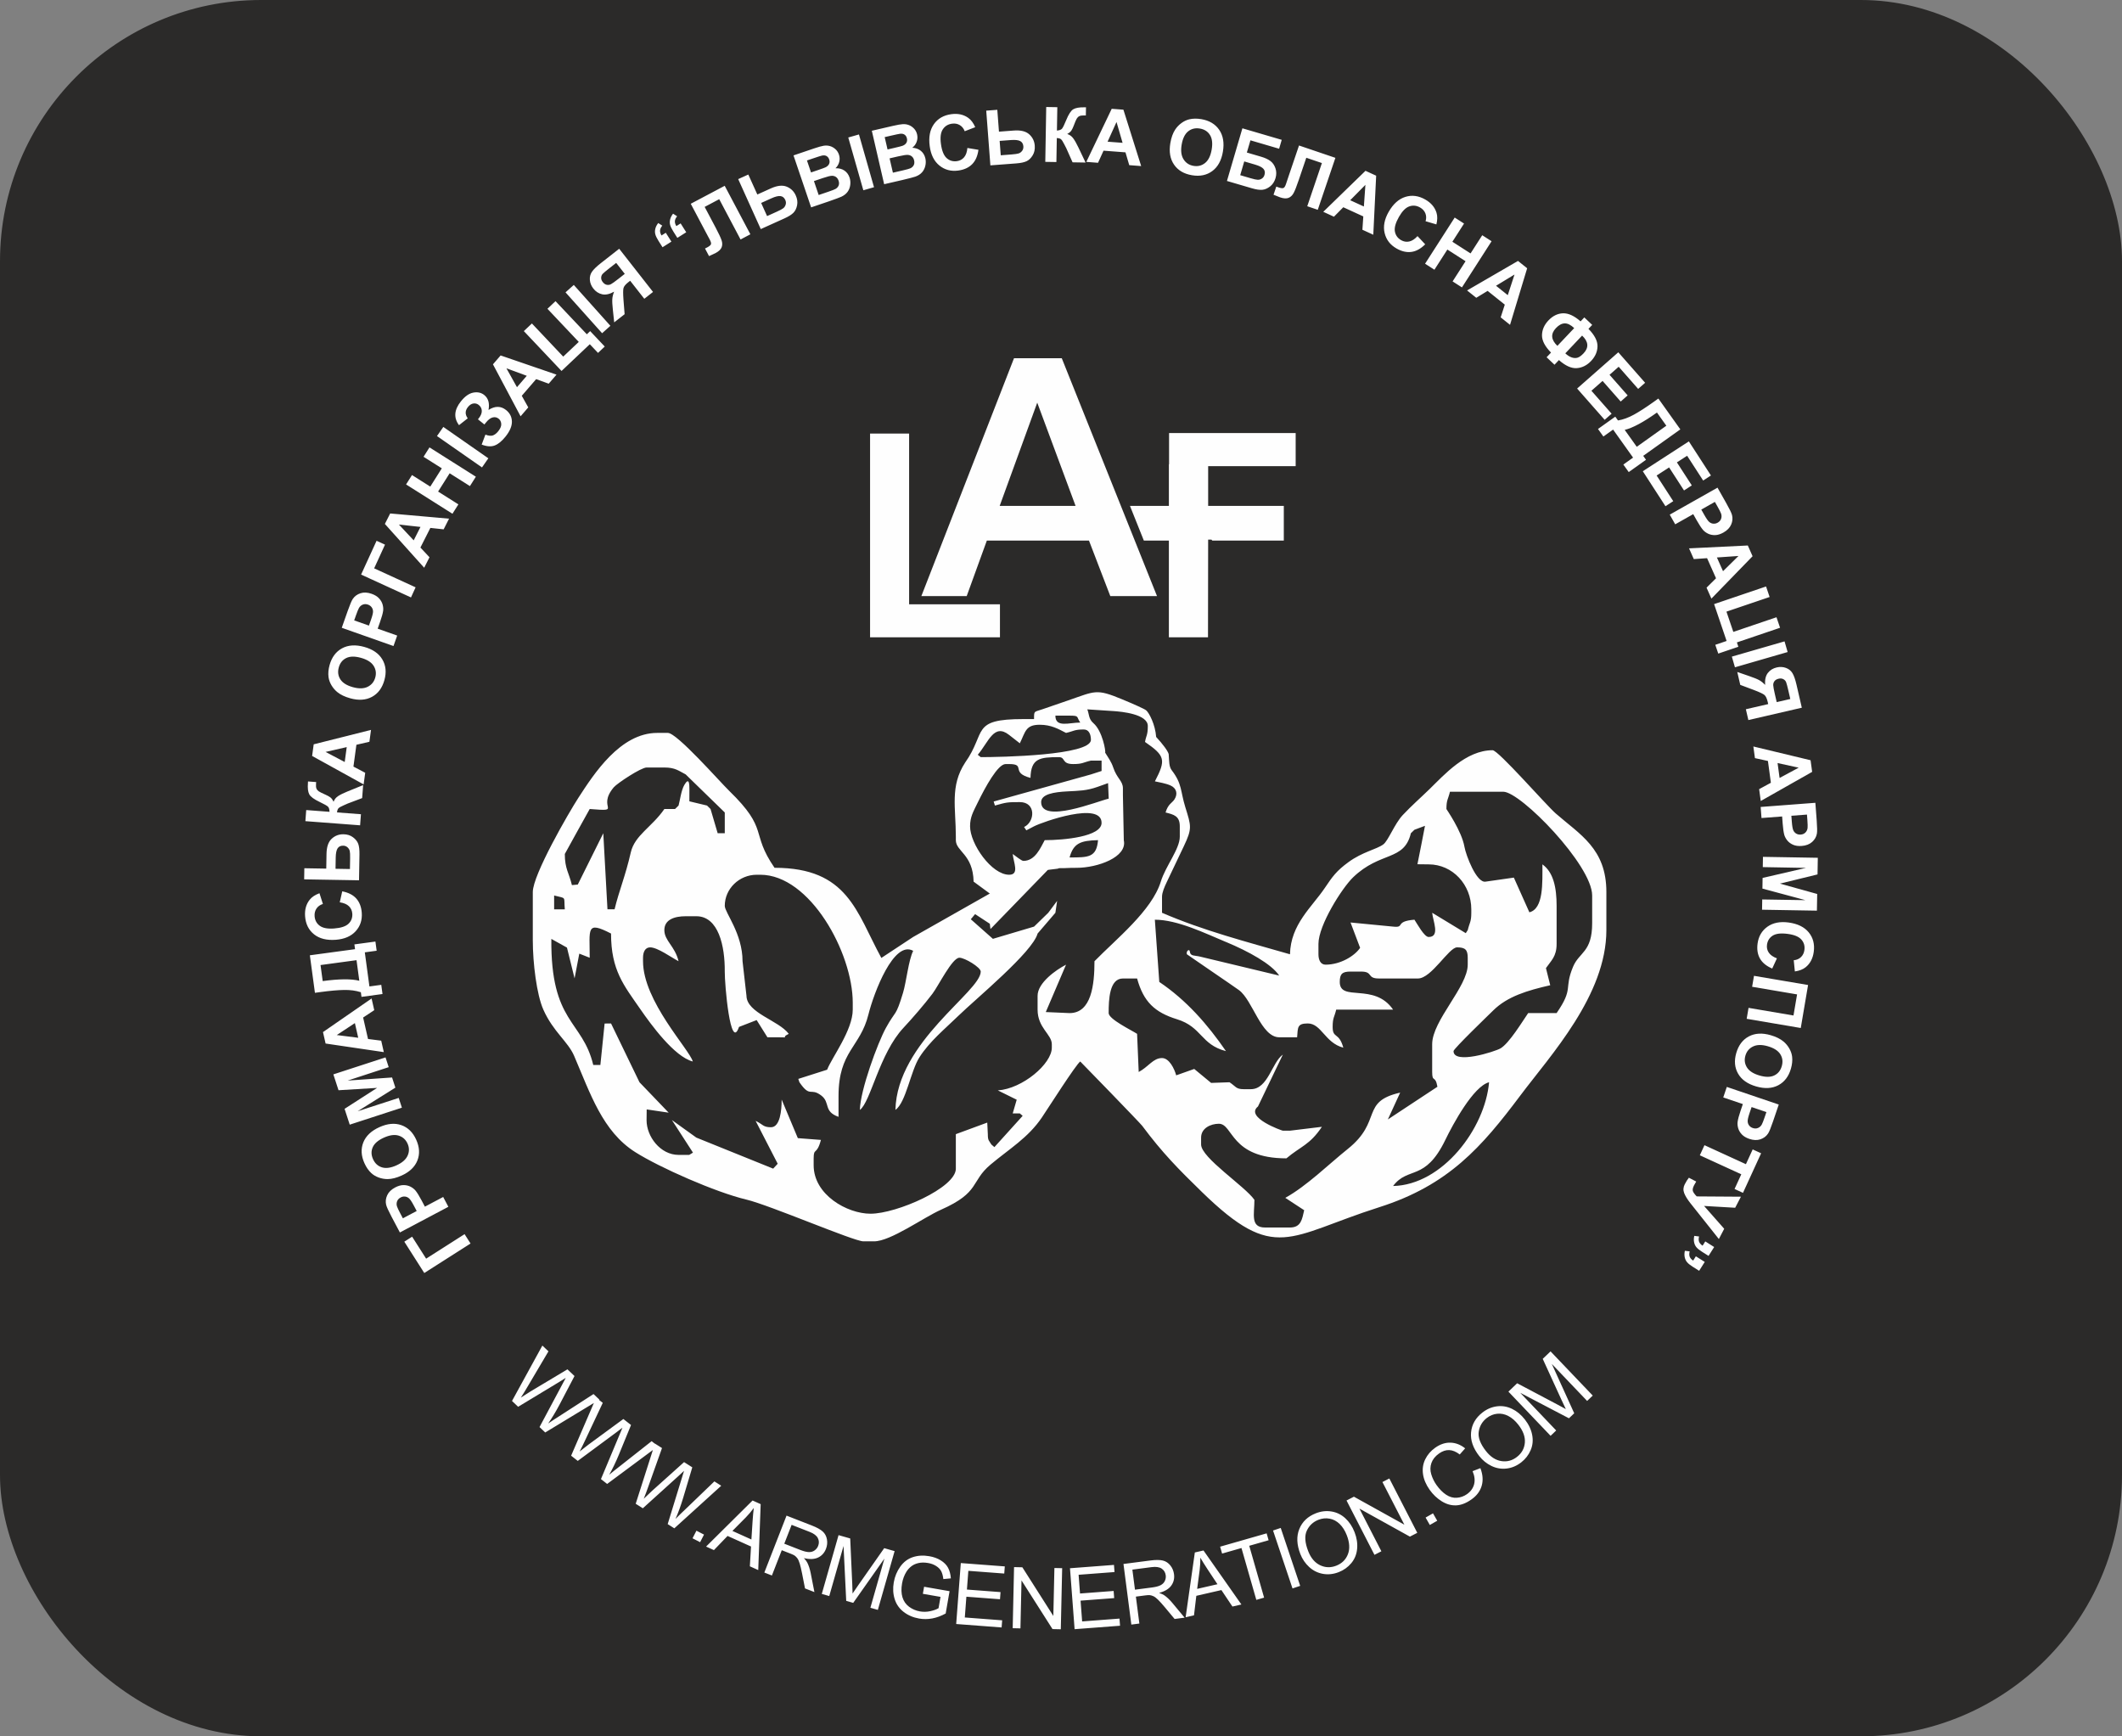 <?xml version="1.0" encoding="UTF-8"?>
<!DOCTYPE svg PUBLIC "-//W3C//DTD SVG 1.1//EN" "http://www.w3.org/Graphics/SVG/1.1/DTD/svg11.dtd">
<!-- Creator: CorelDRAW 2017 -->
<svg xmlns="http://www.w3.org/2000/svg" xml:space="preserve" width="140.224mm" height="114.723mm" version="1.1" style="shape-rendering:geometricPrecision; text-rendering:geometricPrecision; image-rendering:optimizeQuality; fill-rule:evenodd; clip-rule:evenodd"
viewBox="0 0 2499.46 2044.92"
 xmlns:xlink="http://www.w3.org/1999/xlink">
 <rect x="0" y="0" width="2499.46" height="2044.92" fill="#808080" stroke="none"/>
 <defs>
  <style type="text/css">
   <![CDATA[
    .str0 {stroke:#2B2A29;stroke-width:3.56;stroke-miterlimit:22.926}
    .fil1 {fill:#FEFEFE}
    .fil0 {fill:#2B2A29}
    .fil3 {fill:#FEFEFE;fill-rule:nonzero}
    .fil2 {fill:#FEFEFE;fill-rule:nonzero}
   ]]>
  </style>
 </defs>
 <g id="Layer_x0020_1">
  <rect class="fil0 str0" x="1.78" y="1.78" width="2495.9" height="2041.35" rx="305.79" ry="305.79"/>
  <g id="_2172705727264">
   <path class="fil1" d="M1282.68 636.66l-120.3 0 -23.72 65.38 -53.41 0 109.12 -280.13 56.27 0 112.18 280.13 -55.02 0 -25.12 -65.38zm229.47 0l-84.18 0 -1.06 -1.12 -3.86 0 -0.17 115.03 -46.08 0 0 -113.9 -29.49 0 -16.34 -40.84 45.83 0 0 -48.95 0.22 -0.19 0 -36.68 149.12 0 0 39.04 -103.08 0 0 46.79 89.11 0 0 40.84zm-441.33 75.09l107 0 0 38.81 -152.99 0 0 -239.9 45.99 0 0 201.09zm196.08 -115.93l-45.16 -121.59 -44.24 121.59 89.4 0z"/>
   <path class="fil1" d="M1640.89 1396.81c17.74,-23.56 37.55,-4.83 61.5,-54.21 8.9,-18.38 33.02,-63.18 51.55,-67.99 -4.67,54.52 -54.9,120.95 -113.06,122.21zm-273.6 -358.5c5.68,-18.39 22.36,-38.38 22.36,-52.92 0,-4.07 0,-8.15 0,-12.22 0,-12.37 -7.26,-13.82 -16.76,-16.28 2.93,-10.05 7.77,-11.15 10.51,-15.45 4.16,-6.53 2.44,-13.19 -4.71,-16.37 -5.73,-2.55 -13.73,-3.8 -18.35,-4.84 13.14,-25.34 12.19,-29.98 -11.65,-46.4 1.29,-7.54 3.29,-7.77 3.29,-18.78 0,-14.05 -30.95,-16.96 -40.59,-17.59 -10.22,-0.67 -20.45,-1.35 -30.67,-2.02 2.3,5.72 1.31,11.18 7.19,16.26 10.68,9.22 14.74,33.35 13.82,34.7 3.6,5.79 7.38,10.97 9.48,17.4 4.25,12.98 11.45,15.87 11.45,24.58 0,2.71 0,5.43 0,8.14 0.35,17.71 0.7,35.42 1.05,53.14 4.37,19.9 -31.08,32.41 -55.47,32.41 -12.56,0 -8.66,0.43 -21.23,0.43 1.07,0.99 -14.32,1.54 -13.26,2.53 -22.37,23.05 -44.73,46.1 -67.1,69.15 -0.26,-2.07 -0.51,-4.14 -0.77,-6.22 -5.78,-3.79 -11.57,-7.58 -17.35,-11.37 -1.68,2.02 -3.36,4.04 -5.04,6.06 8.68,7.69 17.36,15.37 26.03,23.06 16.16,-4.8 32.31,-9.6 48.47,-14.4 5.58,-5.43 11.16,-10.85 16.74,-16.28 3.48,-4.67 6.95,-9.34 10.43,-14.01 -0.68,4.67 -1.36,9.34 -2.04,14.01 -6.98,8.15 -13.97,16.29 -20.95,24.44 -6.03,22.03 -72.54,76.71 -93.16,96.74 -16.06,15.63 -34.05,30.23 -45.99,48.94 -10.53,16.46 -15.81,53.14 -28.33,62.06 1.84,-80.21 100.49,-139.25 100.49,-162.95 0,-4.94 -18.79,-16.3 -25.12,-16.3 -8.49,0 -24.55,32.91 -31.77,42.43 -9.28,12.28 -23.68,28.96 -34.12,40.13 -28.45,30.39 -38.77,87.72 -51.36,96.69 0.53,-23.44 21.01,-79 30.62,-96.49 11.87,-21.63 11.43,-12.28 20.22,-41.43 3.98,-13.14 6.41,-38.18 11.97,-49.46 -22.81,-12.91 -46.35,49.44 -52.72,75 -9.69,38.95 -35.21,42.93 -35.21,96.09 0,8.15 0,16.29 0,24.44 -18.06,-6.35 -9.42,-16.78 -20.28,-25.08 -13.08,-9.99 -12.74,3.29 -25.78,-15.66 -0.44,-1.32 -0.88,-2.63 -1.33,-3.95 11.32,-3.61 22.64,-7.22 33.97,-10.83 5.52,-14.41 30.17,-46.48 30.17,-70.76 0,-2.71 0,-5.43 0,-8.14 0,-58.89 -50.45,-150.71 -108.86,-150.71 -1.4,0 -2.79,0 -4.19,0 -20.69,0 -37.69,16.51 -37.69,36.64 0,7.89 20.93,32.56 20.93,65.18 1.54,13.57 3.09,27.15 4.63,40.72 0.3,20.32 37.79,28.87 49.81,44.82 -11.04,5.33 3.44,4.08 -12.56,4.08 -1.4,0 -2.79,0 -4.19,0 -2.79,0 -5.58,0 -8.37,0 -4.23,-6.76 -8.47,-13.52 -12.7,-20.28 -6.93,2.69 -13.86,5.38 -20.79,8.06 -10.15,29.73 -16.92,-50.42 -16.78,-65.16 0.3,-30 -7.36,-65.2 -33.47,-65.2 -4.19,0 -8.37,0 -12.56,0 -12.86,0 -25.12,3.77 -25.12,16.3 0,12.64 12.46,18.8 16.74,36.66 -8.47,-4.35 -24.67,-16.3 -33.49,-16.3 -5.88,0 -8.37,5.56 -8.37,12.22 0,1.36 0,2.72 0,4.08 0,47.17 54.7,103.87 58.62,118.12 -21.76,-5.64 -49.32,-43.59 -61.98,-61.91 -19.15,-27.69 -34.32,-45.44 -34.32,-88.79 -29.61,-15.24 -25.12,-5.62 -25.12,28.5 -4.09,-1.61 -8.18,-3.22 -12.27,-4.83 -1.85,9.71 -3.71,19.41 -5.56,29.12 -2.99,-12.08 -5.97,-24.16 -8.96,-36.24 -6.13,-3.41 -12.27,-6.83 -18.4,-10.24 -0.89,99.38 36.62,95.26 49.36,148.47 2.8,0 5.59,0 8.39,0 1.66,-16.26 3.32,-32.52 4.99,-48.79 2.53,-0.03 5.05,-0.06 7.58,-0.09 11.17,23.08 22.33,46.16 33.49,69.24 11.46,11.94 22.92,23.88 34.38,35.82 -8.63,-1.28 -17.25,-2.55 -25.88,-3.83 -0.04,4.28 -0.09,8.56 -0.14,12.84 0,19.01 16.18,40.72 37.69,40.72 4.19,0 8.37,0 12.56,0 1.47,-0.89 2.93,-1.78 4.39,-2.68 -8.27,-12.79 -16.54,-25.58 -24.81,-38.37 9.6,6.9 19.2,13.79 28.8,20.69 30.17,12.18 60.34,24.36 90.5,36.55 1.78,-1.93 3.55,-3.85 5.32,-5.77 -8.66,-16.83 -17.33,-33.65 -25.99,-50.48 8.9,4.25 8.7,7.49 18.1,7.49 10.78,0 12.56,-20.03 12.56,-32.58 6.35,15.14 12.7,30.28 19.05,45.42 9.07,0.69 18.13,1.38 27.2,2.08 -4.95,18.67 -8.57,8.51 -8.57,21.75 0,2.71 0,5.43 0,8.14 0,34.79 39.52,57.04 66.98,57.04 30.86,0 100.49,-30.6 100.49,-52.96 0,-13.58 0,-27.16 0,-40.74 12.34,-4.54 24.68,-9.08 37.01,-13.63 0.22,4.54 0.45,9.08 0.67,13.63 0,7.87 1.33,7.25 4.19,12.22 1.19,1.01 2.38,2.03 3.56,3.04 11.09,-12.28 22.18,-24.56 33.28,-36.83 -1.12,-0.96 -2.23,-1.91 -3.34,-2.87 -2.79,0 -5.58,0 -8.37,0 1.56,-5.38 3.13,-10.75 4.69,-16.13 -7.4,-3.66 -14.81,-7.31 -22.22,-10.97 29.2,-2.02 63.58,-31.37 63.58,-50.29 0,-1.36 0,-2.72 0,-4.08 0,-11.66 -16.76,-19.21 -16.76,-40.74 0,-5.43 0,-10.85 0,-16.28 0,-15.36 21.82,-30.66 33.51,-36.66 -7.95,18.6 -15.9,37.2 -23.86,55.79 9.34,0.41 18.69,0.82 28.03,1.23 25.72,0 29.32,-33.26 29.32,-61.1 25.49,-26.11 67.56,-59.51 78.13,-93.73zm1.43 17.85c0,6.29 0,12.57 0,18.86 48.94,21.14 99.37,34.07 150.72,48.88 0.83,-35.45 25.76,-55.44 41.07,-78.19 9.2,-13.68 13.77,-20.03 27.6,-30.18 16.76,-12.33 33.2,-15.11 41.23,-21.02 5.95,-4.37 13.14,-24.17 22.99,-34.64 10.48,-11.14 20.36,-19.69 31.47,-30.48 17.19,-16.74 42.85,-45.82 74.32,-45.82 6.71,0 62.81,64.35 74.26,74.4 28.45,24.92 59.74,41.38 59.74,92.61 0,14.93 0,29.87 0,44.8 0,76.71 -65.86,147.53 -101.29,194.78 -45.58,60.76 -84.61,105.65 -166.17,131.61 -107.58,34.22 -122.49,66.2 -208.86,-17.82 -27.89,-27.13 -46.63,-46.13 -70.47,-78.08 -2.55,-3.41 -72.4,-75.32 -72.94,-75.71 -5.2,3.71 -37.84,55.06 -45.22,65.99 -16.16,23.9 -38.42,36.99 -60.34,55.37 -23.98,20.09 -11.87,32.56 -58.36,53.19 -20.83,9.24 -59.48,37.28 -78.93,37.28 -4.19,0 -8.37,0 -12.56,0 -11.23,0 -110.54,-42.72 -137.86,-49.19 -36,-8.51 -102.19,-37.7 -130.94,-55.93 -38.54,-24.42 -52.82,-68.89 -71.93,-113.33 -7.28,-16.92 -24.57,-28.27 -36.22,-54.37 -7.93,-17.78 -12.46,-55.08 -12.46,-81.58 0,-19.01 0,-38.01 0,-57.02 0,-20.36 42.35,-93.45 53.59,-110.81 18.38,-28.35 49.42,-76.58 92.96,-76.58 4.19,0 8.38,0 12.56,0 10.74,0 60.77,57.1 72.23,68.24 47.5,46.21 24.47,48.59 53.39,90.62 86.49,0 96.34,52.09 125.82,106.17 12.5,-8.24 24.99,-16.47 37.49,-24.71 30.09,-17.04 60.18,-34.09 90.27,-51.13 -6.36,-4.68 -12.73,-9.35 -19.09,-14.03 -0.73,-32.45 -20.93,-35.43 -20.93,-48.88 0,-1.36 0,-2.72 0,-4.08 0,-34.03 -7.06,-59.6 10.9,-87.16 25.56,-36.05 6.14,-51.33 68.66,-51.33 4.19,0 8.37,0 12.56,0 0,-10.06 -0.23,-8.09 10.01,-11.61 7.77,-2.67 18.99,-6.53 29.69,-10.21 32.6,-11.2 33.23,-14.28 64.23,-1.39 12.69,5.27 25.98,11.14 28.09,12.88 3.57,2.96 10.76,16.8 11.81,31.39 7.81,8.38 13.91,16.65 14.76,20.2 0.68,9.08 0.29,14.73 3.69,19.16 12.33,16.09 10.02,24.31 15.84,43.14 6.96,22.53 8.36,25.07 -1.74,46.28 -6.64,13.94 -13.28,27.88 -19.91,41.81 -2.94,6.18 -5.73,12.58 -5.73,17.61zm-108.88 -46.32c4.53,-16.49 12.6,-19.92 33.51,-20.36 -1.76,20.55 -11.47,20.36 -33.51,20.36zm37.69 -114.05c0,4.07 0,8.15 0,12.22 -4.19,1.35 -8.37,2.71 -12.56,4.06 -38.19,10.64 -76.37,21.27 -114.56,31.91 0.5,1.58 1,3.17 1.5,4.75 13.54,-3.87 14.88,-4.06 29.32,-4.06 19.28,0 17.95,23.24 5.02,29.33 0.88,1.31 1.77,2.62 2.65,3.93 3.03,-1.58 6.05,-3.17 9.08,-4.75 10.03,-5.16 79.54,-29.85 79.54,-4.06 0,16.24 -44.25,20.36 -66.98,20.36 -5.01,9.18 -11.24,24.44 -25.12,24.44 -2.24,0 -9.2,-5.87 -12.56,-8.14 0.83,9.83 8.23,24.44 -4.19,24.44 -20.79,0 -46.05,-36.37 -46.05,-57.04 0,-11.04 3.78,-17.22 8.83,-27.59 9.35,-19.21 23.98,-45.73 33.03,-45.73 1.4,0 2.79,0 4.19,0 20.26,0 1.09,10.06 25.12,16.3 0.53,-23.02 10.78,-24.44 33.49,-24.44 8.01,0 2.87,8.14 16.76,8.14 11.32,0 11.55,-1.94 20.93,-4.06 4.19,0 8.37,0 12.56,0zm7.64 26.52c0.25,6.09 0.5,12.19 0.75,18.28 -12.76,2.89 -79.56,30.08 -79.56,4.08 0,-9.46 15.25,-11.81 30.63,-12.62 13.76,-0.72 22.89,-0.73 35.75,-5.31 4.14,-1.48 8.29,-2.95 12.43,-4.43zm-103.94 -46.9c6.65,-13.47 6.65,-21.84 23.43,-21.84 13.55,0 21.93,4.95 31.01,9.62 9.38,-2.12 9.61,-4.06 20.93,-4.06 5.88,0 8.37,5.54 8.37,12.22 0,18.4 -106.55,20.36 -129.79,20.36 -1.16,-0.93 -2.32,-1.86 -3.48,-2.79 12.81,-15.1 18.97,-37.36 36.8,-23.45 4.24,3.31 8.49,6.63 12.73,9.94zm41.88 -32.58c5.58,0 11.16,0 16.74,0 11.97,0 7.66,1.29 12.56,8.14 -13.08,0 -29.3,6.5 -29.3,-8.14zm201.24 266.68c26.25,10.92 53.4,25.87 62.38,39.47 -31.12,-7.46 -62.24,-14.92 -93.36,-22.38 -6.2,-1.49 -11.28,-0.36 -11.82,-5.61 -0.45,-4.38 -4.81,-0.75 -3.52,2.91 -0.12,0.12 55.35,37.8 61.3,42.18 16.36,12.05 26.07,55.58 47.56,55.58 6.98,0 13.97,0 20.95,0 0.99,-11.51 -0.1,-16.3 12.56,-16.3 16.12,0 20.24,22.9 41.86,28.52 -5.12,-18.72 -12.56,-10.3 -12.56,-24.44 0,-11.01 2.02,-11.24 4.19,-20.38 22.33,0 44.67,0 67,0 -22.28,-32.35 -62.81,-8.55 -62.81,-32.58 0,-9.39 2.91,-12.22 12.56,-12.22 4.19,0 8.37,0 12.56,0 14.54,0 6.39,8.14 20.93,8.14 15.35,0 30.7,0 46.05,0 15.94,0 36.36,-36.66 46.07,-36.66 9.64,0 12.56,2.85 12.56,12.22 0,2.72 0,5.44 0,8.16 0,26.13 -41.88,65.84 -41.88,93.68 0,10.86 0,21.72 0,32.58 0,13.24 3.62,3.08 6.19,17.53 -19.47,12.84 -38.93,25.67 -58.4,38.51 4.84,-10.53 9.68,-21.07 14.52,-31.6 -47.12,10.68 -20.65,33.51 -61.66,66.3 -22.41,17.94 -48.13,43.46 -73.65,57.64 7.42,4.86 14.84,9.71 22.25,14.57 -2.47,10.35 -3.5,20.36 -16.76,20.36 -9.77,0 -19.53,0 -29.3,0 -17.69,0 -12.56,-15.8 -12.56,-32.58 -10.96,-15.93 -62.81,-49.52 -62.81,-65.18 0,-2.71 0,-5.43 0,-8.14 0,-10.99 11.14,-16.3 20.93,-16.3 17.03,0 13.25,40.74 79.56,40.74 16.87,-14.28 27.38,-15.61 41.8,-37.14 -12.54,1.52 -25.08,3.04 -37.63,4.56 -2.79,0 -5.58,0 -8.37,0 -1.01,0 -45.16,-15.65 -29.3,-28.52 9.76,-20.37 19.53,-40.74 29.3,-61.1 -12.98,9.26 -17.39,40.74 -37.69,40.74 -2.79,0 -5.58,0 -8.37,0 -9.4,0 -9.2,-3.23 -16.76,-8.16 -7.22,0.26 -14.44,0.51 -21.66,0.77 -6.63,-5.48 -13.27,-10.96 -19.9,-16.44 -7.08,2.51 -14.16,5.02 -21.25,7.53 -2.14,-7.79 -8.17,-20.36 -16.74,-20.36 -10.43,0 -15.75,10.18 -27.42,16.42 -0.63,-14.98 -1.27,-29.96 -1.9,-44.94 -6.8,-4.43 -33.49,-17.28 -33.49,-24.44 0,-15.97 0.87,-40.74 16.74,-40.74 5.59,0 11.17,0 16.76,0 7.5,27.37 20.75,39.9 46.98,48 29.59,9.12 27.83,29.79 57.7,37.55 -21.84,-31.7 -46.55,-59.95 -78.54,-81.5 -1.74,-24.43 -3.48,-48.86 -5.22,-73.28 26.81,0 59.36,16.1 84.01,26.35zm-791.65 -54.85c15.09,3.91 11.2,0.37 12.56,16.28 -4.19,0 -8.37,0 -12.56,0 0,-5.43 0,-10.85 0,-16.28zm1034.25 20.36c0.81,9.56 9.65,28.5 -4.19,28.5 -5.22,0 -13.69,-15.92 -16.74,-20.36 -24.02,1.94 -10.45,9.81 -25.12,8.14 -16.72,-1.62 -33.43,-3.23 -50.15,-4.85 3.76,9.96 7.53,19.91 11.3,29.87 -6.37,9.43 -23.01,19.8 -40.71,19.8 -5.86,0 -8.37,-5.56 -8.37,-12.22 0,-4.07 0,-8.15 0,-12.22 0,-21.98 27.74,-65.82 40.81,-78.42 32.19,-31.02 60.08,-18.67 68.05,-51.92 1.4,-1.36 2.8,-2.72 4.19,-4.08 4.15,-1.55 8.3,-3.11 12.44,-4.66 -1.36,6.99 -2.72,13.97 -4.07,20.96 -1.61,8.09 -3.22,16.19 -4.83,24.29 4.4,0.05 8.8,0.1 13.2,0.15 28.29,0 50.25,23.92 50.25,52.94 0,1.36 0,2.72 0,4.08 0,10.99 -2,11.22 -4.17,20.36 -0.78,1.21 -1.56,2.43 -2.34,3.64 -13.18,-8 -26.36,-16 -39.54,-24zm16.76 -122.21c0,-11.01 2,-11.24 4.17,-20.36 20.94,0 41.87,0 62.81,0 20.46,0 104.69,86.54 104.69,122.21 0,10.86 0,21.72 0,32.58 0,34.52 -15.25,33.85 -22.53,51.4 -11.02,26.5 1.17,24.71 -19.35,54.5 -11.16,0 -22.33,0 -33.49,0 -7.04,10.24 -22.41,35.66 -32.62,41.59 -6.63,3.85 -55.31,19.32 -55.31,3.21 0,-2.79 40.93,-42.16 46.9,-48.05 16.58,-16.32 40,-23.4 67,-29.54 -1.68,-6.72 -3.36,-13.45 -5.04,-20.17 6.07,-8.81 12.56,-13.55 12.56,-28.5 0,-14.94 0,-29.88 0,-44.82 0,-21.67 -3.8,-39.64 -16.74,-48.86 0,21.69 1.52,52.27 -15.35,56.45 -6.09,-13.62 -12.19,-27.24 -18.28,-40.86 -11.12,1.59 -22.25,3.18 -33.37,4.77 -10.68,1.75 -23.13,-31.29 -24.81,-41.03 -3.27,-18.73 -21.25,-44.24 -21.25,-44.51zm-904.45 -4.08c-1.39,1.36 -2.78,2.72 -4.17,4.08 -4.19,0 -8.37,0 -12.56,0 -14.68,21.3 -34.94,30.87 -39.55,51.15 -6.29,27.67 -13.89,45.3 -19.09,66.97 -2.79,0 -5.58,0 -8.37,0 -1.64,-29.86 -3.28,-59.72 -4.93,-89.59 -10.01,20.14 -20.02,40.29 -30.03,60.43 -2.31,0.22 -4.61,0.44 -6.92,0.65 -3.48,-14.59 -8.37,-19.15 -8.37,-36.66 0,-0.29 26.39,-47.59 29.32,-52.96 40.06,3.23 7.6,-0.79 28.25,-25.46 4.1,-4.87 32.25,-23.42 38.74,-23.42 6.98,0 13.97,0 20.95,0 12.76,0 16.89,3.91 25.12,8.14 1.39,1.36 2.78,2.72 4.17,4.08 1.4,1.36 2.8,2.72 4.19,4.08 6.98,6.79 13.95,13.57 20.93,20.36 1.4,1.36 2.79,2.72 4.19,4.08 1.4,1.35 2.79,2.71 4.19,4.06 1.39,1.36 2.78,2.72 4.17,4.08 1.4,1.36 2.8,2.72 4.19,4.08 0,4.07 0,8.15 0,12.22 0,4.07 0,8.15 0,12.22 -2.79,0 -5.58,0 -8.37,0 -2.8,-9.51 -5.59,-19.01 -8.39,-28.52 -1.39,-1.36 -2.78,-2.72 -4.17,-4.08 -6.92,-1.66 -13.85,-3.32 -20.77,-4.98 -0.06,-6.49 0.1,-7.79 0.04,-14.28 0,-5.23 -0.13,-14.99 -5.96,-5.03 -3.82,6.52 -5.23,18.88 -6.82,24.29z"/>
   <path class="fil2" d="M499.75 1499.29l-23.53 -36.91 9.21 -5.87 16.5 25.87 45.28 -28.87 7.03 11.04 -54.49 34.74zm28.37 -77.99l-57.11 30.23 -9.79 -18.49c-3.71,-7.01 -5.84,-11.71 -6.4,-14.14 -0.87,-3.73 -0.45,-7.45 1.25,-11.18 1.7,-3.73 4.83,-6.79 9.38,-9.2 3.51,-1.86 6.79,-2.78 9.85,-2.78 3.07,0.01 5.79,0.63 8.2,1.86 2.39,1.24 4.35,2.75 5.86,4.54 2,2.46 4.38,6.29 7.14,11.5l3.97 7.5 21.54 -11.4 6.12 11.57zm-53.58 13.55l16.27 -8.61 -3.33 -6.29c-2.4,-4.53 -4.3,-7.39 -5.71,-8.6 -1.41,-1.21 -2.97,-1.92 -4.72,-2.1 -1.73,-0.19 -3.44,0.16 -5.14,1.06 -2.09,1.11 -3.48,2.62 -4.2,4.55 -0.71,1.94 -0.75,3.92 -0.1,5.98 0.47,1.5 1.8,4.33 3.99,8.47l2.93 5.54zm-1.54 -50.33c-6,2.71 -11.46,4.09 -16.35,4.14 -3.6,0.03 -7.13,-0.59 -10.56,-1.83 -3.43,-1.24 -6.35,-2.98 -8.76,-5.2 -3.21,-2.97 -5.9,-6.86 -8.07,-11.66 -3.93,-8.69 -4.36,-16.85 -1.33,-24.5 3.05,-7.65 9.37,-13.64 18.98,-17.98 9.53,-4.3 18.15,-5.08 25.86,-2.34 7.72,2.74 13.54,8.44 17.44,17.09 3.96,8.76 4.43,16.94 1.41,24.53 -3.01,7.58 -9.22,13.51 -18.62,17.75zm-5.93 -12.08c6.68,-3.02 11.04,-6.85 13.1,-11.49 2.05,-4.64 2,-9.34 -0.14,-14.08 -2.15,-4.76 -5.62,-7.87 -10.42,-9.39 -4.8,-1.49 -10.62,-0.7 -17.46,2.39 -6.76,3.05 -11.13,6.81 -13.11,11.28 -1.99,4.47 -1.88,9.15 0.35,14.07 2.22,4.91 5.69,8.11 10.41,9.6 4.73,1.48 10.48,0.7 17.27,-2.37zm6.31 -67.88l-61.45 20 -6.07 -18.64 38.32 -24.66 -45.45 2.76 -6.08 -18.68 61.45 -20 3.74 11.5 -48.36 15.79 52.32 -3.63 3.89 11.96 -44.45 27.81 48.39 -15.71 3.74 11.5zm-35.7 -128.61l3.13 13.74 -13.1 8.71 5.76 25.27 15.54 1.97 3.07 13.49 -68.58 -10.11 -3.07 -13.48 57.26 -39.59zm-19.68 29.01l-21.33 14.07 25.26 3.19 -3.93 -17.26zm-47.06 -35.69l-5.98 -44.18 53.22 -7.2 -0.76 -5.63 24.77 -3.35 1.46 10.82 -13.95 1.89 5.43 40.16 13.95 -1.89 1.47 10.82 -24.77 3.35 -0.74 -5.46c-5.83,-1.91 -12.42,-2.81 -19.75,-2.68 -7.35,0.13 -16.54,0.95 -27.59,2.44l-6.77 0.92zm9.15 -13.81c19.38,-2.62 33.75,-2.75 43.12,-0.37l-3.28 -24.24 -42.39 5.74 2.55 18.87zm20.1 -92.8l2.91 -12.89c7.24,1.4 12.75,4.22 16.54,8.46 3.78,4.24 5.93,9.81 6.46,16.72 0.65,8.56 -1.74,15.82 -7.17,21.79 -5.43,5.95 -13.22,9.32 -23.37,10.09 -10.73,0.81 -19.27,-1.33 -25.64,-6.41 -6.36,-5.08 -9.88,-12.15 -10.57,-21.18 -0.6,-7.89 1.25,-14.47 5.55,-19.74 2.54,-3.15 6.33,-5.64 11.39,-7.5l4.04 12.64c-3.27,1.02 -5.79,2.81 -7.54,5.37 -1.75,2.58 -2.49,5.59 -2.23,9.04 0.36,4.78 2.37,8.54 6.03,11.25 3.65,2.73 9.31,3.79 16.99,3.21 8.13,-0.62 13.82,-2.53 17.05,-5.71 3.24,-3.2 4.68,-7.14 4.32,-11.84 -0.26,-3.47 -1.58,-6.37 -3.98,-8.69 -2.39,-2.32 -5.98,-3.86 -10.79,-4.58zm-41.94 -27.01l0.22 -13.08 25.81 0.44 0.3 -17.43c0.14,-8.21 2.17,-14.12 6.08,-17.74 3.91,-3.62 8.56,-5.38 13.95,-5.29 4.41,0.07 8.13,1.25 11.18,3.55 3.06,2.28 5.11,4.86 6.16,7.75 1.05,2.88 1.53,7.02 1.44,12.42l-0.52 30.49 -64.61 -1.1zm53.92 -12.17l0.22 -12.68c0.07,-4.11 -0.08,-6.97 -0.44,-8.55 -0.36,-1.59 -1.24,-3.03 -2.62,-4.3 -1.38,-1.27 -3.08,-1.92 -5.13,-1.95 -2.95,-0.05 -5.12,0.98 -6.52,3.08 -1.4,2.11 -2.16,5.73 -2.25,10.87l-0.23 13.25 16.97 0.29zm-52.48 -56.39l0.99 -13.05 27.45 2.08c-0.08,-2.92 -0.67,-4.94 -1.8,-6.05 -1.12,-1.11 -4.35,-2.96 -9.68,-5.5 -6.77,-3.21 -10.91,-6.26 -12.4,-9.1 -1.49,-2.83 -2.02,-7.23 -1.56,-13.23 0.02,-0.3 0.06,-0.93 0.1,-1.89l9.63 0.73 -0.19 1.84c-0.2,2.67 -0.02,4.64 0.55,5.92 0.57,1.28 1.5,2.35 2.79,3.21 1.29,0.87 3.98,2.2 8.07,4.01 2.17,0.97 3.97,1.96 5.4,3.01 1.43,1.03 2.72,2.77 3.86,5.21 1.03,-2.83 2.88,-5.09 5.51,-6.79 2.63,-1.7 6.3,-3.5 11.02,-5.41l18.3 -7.43 -1.16 15.3 -17.17 6.47c-0.25,0.1 -0.72,0.32 -1.42,0.65 -0.24,0.13 -1.3,0.6 -3.15,1.39 -3.3,1.41 -5.39,2.61 -6.26,3.6 -0.88,1.01 -1.4,2.58 -1.6,4.75l28.17 2.14 -0.99 13.05 -64.44 -4.89zm77.31 -107.45l-1.89 13.97 -15.33 3.56 -3.48 25.68 13.86 7.29 -1.86 13.71 -60.67 -33.53 1.85 -13.7 67.51 -16.99zm-28.61 20.26l-24.91 5.69 22.53 11.85 2.38 -17.54zm4.14 -57.49c-6.35,-1.75 -11.42,-4.18 -15.22,-7.28 -2.79,-2.28 -5.11,-5.01 -6.95,-8.16 -1.85,-3.15 -2.98,-6.35 -3.4,-9.6 -0.57,-4.34 -0.16,-9.05 1.25,-14.12 2.54,-9.19 7.42,-15.74 14.64,-19.69 7.23,-3.93 15.93,-4.5 26.09,-1.69 10.08,2.78 17.21,7.7 21.38,14.74 4.19,7.04 5.01,15.15 2.48,24.3 -2.56,9.27 -7.42,15.86 -14.6,19.77 -7.16,3.91 -15.72,4.49 -25.67,1.75zm3.16 -13.08c7.06,1.95 12.86,1.79 17.42,-0.47 4.54,-2.26 7.51,-5.9 8.9,-10.92 1.39,-5.03 0.71,-9.65 -2,-13.88 -2.74,-4.22 -7.71,-7.33 -14.95,-9.32 -7.15,-1.97 -12.92,-1.88 -17.3,0.3 -4.39,2.16 -7.29,5.84 -8.73,11.04 -1.43,5.19 -0.81,9.87 1.87,14.03 2.69,4.16 7.61,7.24 14.79,9.22zm47.79 -48.46l-60.94 -21.5 6.96 -19.73c2.64,-7.48 4.65,-12.23 6.06,-14.29 2.15,-3.17 5.17,-5.39 9.07,-6.66 3.89,-1.27 8.27,-1.06 13.12,0.66 3.74,1.32 6.64,3.11 8.72,5.36 2.07,2.26 3.47,4.68 4.19,7.28 0.71,2.6 0.93,5.06 0.63,7.38 -0.45,3.14 -1.65,7.49 -3.62,13.05l-2.82 8 22.98 8.11 -4.35 12.34zm-46.29 -30.21l17.36 6.13 2.37 -6.71c1.71,-4.84 2.52,-8.17 2.45,-10.03 -0.06,-1.86 -0.6,-3.48 -1.66,-4.89 -1.04,-1.4 -2.45,-2.43 -4.26,-3.07 -2.23,-0.79 -4.29,-0.78 -6.19,0 -1.91,0.79 -3.39,2.11 -4.47,3.98 -0.79,1.37 -1.96,4.25 -3.53,8.68l-2.09 5.92zm8.13 -53.97l18.23 -39.79 9.93 4.55 -12.78 27.9 48.82 22.37 -5.45 11.9 -58.75 -26.92zm103.61 -65.84l-6.37 12.57 -15.65 -1.67 -11.72 23.12 10.69 11.44 -6.26 12.34 -46.3 -51.59 6.25 -12.33 69.34 6.12zm-33.67 9.74l-25.39 -2.8 17.39 18.59 8 -15.79zm37.66 -15.52l-54.63 -34.52 6.99 -11.06 21.52 13.6 13.59 -21.52 -21.51 -13.59 6.99 -11.06 54.63 34.52 -6.99 11.06 -23.88 -15.09 -13.6 21.52 23.88 15.09 -6.99 11.06zm34.8 -54.57l-53.02 -36.94 7.48 -10.74 53.02 36.94 -7.48 10.74zm-16.79 -57.83l-10.28 8.07c-6.51,-8.72 -5.76,-18.08 2.25,-28.08 4.74,-5.92 9.62,-9.35 14.64,-10.28 5.02,-0.93 9.29,0.02 12.81,2.84 2.41,1.93 4.03,4.36 4.88,7.29 0.84,2.93 0.89,6.35 0.17,10.29 3.82,-2.41 7.45,-3.63 10.89,-3.61 3.45,0.02 6.7,1.26 9.79,3.73 4.44,3.55 6.72,8.04 6.86,13.48 0.14,5.43 -2.38,11.39 -7.56,17.86 -4.22,5.27 -8.44,8.74 -12.64,10.38 -4.21,1.64 -9.34,1.29 -15.41,-1.04l4.42 -11.73c3.81,1.47 6.82,1.76 8.99,0.88 2.18,-0.87 4.21,-2.49 6.09,-4.84 2.57,-3.22 3.76,-6.12 3.55,-8.72 -0.22,-2.59 -1.23,-4.6 -3.04,-6.05 -2.07,-1.65 -4.41,-2.17 -7.02,-1.51 -2.59,0.64 -5.24,2.65 -7.92,5.99l-1.85 2.31 -7.61 -6.09 0.93 -1.16c2.49,-3.11 3.7,-6.06 3.61,-8.82 -0.07,-2.78 -1.28,-5.09 -3.6,-6.94 -1.84,-1.48 -3.93,-2.05 -6.27,-1.72 -2.33,0.33 -4.5,1.74 -6.49,4.23 -3.41,4.26 -3.48,8.68 -0.2,13.25zm104.57 -51.45l-9.21 10.67 -14.78 -5.38 -16.93 19.63 7.63 13.68 -9.04 10.48 -32.54 -61.21 9.03 -10.46 65.84 22.61zm-35.03 1.37l-23.97 -8.82 12.41 22.23 11.56 -13.41zm-3.48 -52.63l9.51 -8.99 36.9 39.02 18.3 -17.3 -36.9 -39.01 9.51 -8.99 36.9 39.01 3.93 -3.72 17.18 18.16 -7.93 7.5 -9.67 -10.23 -33.31 31.5 -44.4 -46.95zm92.22 2.49l-43.11 -48.14 9.75 -8.73 43.11 48.14 -9.75 8.73zm49.68 -40.55l-16.64 -21.24 -2.08 1.63c-3.26,2.55 -5.16,4.83 -5.74,6.85 -0.59,2.01 -0.59,6.69 -0.05,14.04l1.34 16.88 -12.28 9.62 -1.57 -14.78c-0.65,-5.85 -0.86,-10.14 -0.65,-12.85 0.21,-2.73 0.93,-5.58 2.13,-8.53 -5.31,2.96 -10.01,3.98 -14.11,3.07 -4.1,-0.92 -7.55,-3.14 -10.34,-6.71 -2.43,-3.1 -3.8,-6.46 -4.11,-10.08 -0.31,-3.62 0.49,-6.84 2.4,-9.66 1.92,-2.82 5.42,-6.23 10.51,-10.22l21.63 -16.95 39.85 50.87 -10.3 8.07zm-33.12 -42.27l-8.02 6.28c-4.07,3.19 -6.68,5.38 -7.82,6.56 -1.13,1.19 -1.75,2.69 -1.84,4.48 -0.09,1.79 0.53,3.54 1.88,5.25 1.4,1.79 2.96,2.86 4.68,3.21 1.71,0.36 3.36,0.12 4.94,-0.7 1.57,-0.83 4.48,-2.89 8.7,-6.21l7.6 -5.96 -10.13 -12.93zm65.04 -25.05l-10.45 6.61 -4.73 -7.49c-1.92,-3.04 -3.17,-5.6 -3.73,-7.68 -0.58,-2.09 -0.59,-4.29 -0.03,-6.58 0.55,-2.31 1.71,-4.56 3.43,-6.76l4.78 3.06c-1.63,2.01 -2.5,3.91 -2.62,5.71 -0.12,1.82 0.46,3.77 1.71,5.86l5.04 -3.18 6.61 10.45zm17.47 -11.04l-10.45 6.61 -4.73 -7.49c-1.93,-3.05 -3.18,-5.62 -3.75,-7.7 -0.57,-2.08 -0.56,-4.27 0.01,-6.57 0.57,-2.32 1.71,-4.56 3.41,-6.74l4.78 3.06c-1.63,2.01 -2.5,3.91 -2.62,5.71 -0.12,1.82 0.46,3.77 1.71,5.86l5.04 -3.18 6.61 10.45zm5.33 -33.55l40 -21.17 30.23 57.11 -11.57 6.12 -25.12 -47.46 -17.15 9.08 12.91 24.38c3.69,6.98 6.04,11.99 7.03,14.99 1,3.01 1.02,5.78 0.02,8.27 -0.99,2.5 -3.4,4.76 -7.24,6.8 -1.36,0.72 -3.87,1.88 -7.57,3.51l-4.74 -8.95 2.6 -1.32c2.41,-1.27 3.87,-2.46 4.35,-3.55 0.49,-1.09 0.06,-2.91 -1.28,-5.45l-5.23 -9.79 -17.24 -32.57zm55.88 -29.05l11.92 -5.39 10.63 23.52 15.89 -7.18c7.49,-3.38 13.69,-4.07 18.64,-2.08 4.94,1.99 8.52,5.45 10.73,10.35 1.81,4.02 2.34,7.89 1.57,11.62 -0.75,3.74 -2.21,6.69 -4.38,8.87 -2.15,2.18 -5.69,4.39 -10.61,6.61l-27.79 12.55 -26.6 -58.89zm34.03 43.55l11.56 -5.22c3.74,-1.69 6.27,-3.04 7.55,-4.05 1.28,-1.01 2.21,-2.42 2.77,-4.21 0.56,-1.79 0.42,-3.6 -0.42,-5.47 -1.21,-2.69 -3.07,-4.21 -5.57,-4.58 -2.51,-0.37 -6.1,0.49 -10.79,2.61l-12.08 5.46 6.98 15.46zm31.13 -71.47l24.47 -8.3c4.86,-1.65 8.53,-2.67 11.04,-3.08 2.53,-0.4 4.94,-0.28 7.25,0.35 2.32,0.65 4.46,1.81 6.43,3.51 1.97,1.7 3.41,3.88 4.31,6.51 0.97,2.85 1.09,5.74 0.36,8.65 -0.73,2.91 -2.22,5.41 -4.45,7.5 4.09,-0.16 7.57,0.72 10.46,2.66 2.88,1.94 4.92,4.68 6.13,8.23 0.95,2.79 1.22,5.72 0.82,8.79 -0.4,3.07 -1.45,5.78 -3.17,8.13 -1.71,2.33 -4.14,4.23 -7.3,5.72 -1.98,0.91 -6.9,2.74 -14.76,5.47l-20.84 7.07 -20.76 -61.2zm15.84 5.97l4.78 14.1 8.09 -2.75c4.8,-1.63 7.77,-2.71 8.89,-3.25 2.03,-0.96 3.45,-2.25 4.25,-3.87 0.8,-1.62 0.86,-3.41 0.2,-5.37 -0.64,-1.89 -1.69,-3.24 -3.13,-4.07 -1.44,-0.83 -3.24,-1.01 -5.37,-0.56 -1.27,0.27 -4.81,1.4 -10.61,3.36l-7.09 2.41zm8.23 24.27l5.57 16.41 11.45 -3.89c4.45,-1.51 7.24,-2.6 8.35,-3.25 1.72,-0.96 2.94,-2.28 3.66,-3.97 0.71,-1.7 0.71,-3.62 -0.03,-5.8 -0.63,-1.85 -1.6,-3.25 -2.93,-4.23 -1.32,-0.98 -2.93,-1.48 -4.81,-1.5 -1.88,-0.01 -5.64,0.93 -11.27,2.84l-9.99 3.39zm58.18 10.81l-17.75 -62.14 12.58 -3.59 17.75 62.14 -12.58 3.6zm9.99 -70.08l25.18 -5.81c5,-1.15 8.75,-1.8 11.3,-1.96 2.56,-0.14 4.94,0.22 7.18,1.08 2.24,0.87 4.25,2.24 6.05,4.13 1.79,1.89 3.01,4.2 3.63,6.91 0.68,2.93 0.51,5.83 -0.51,8.64 -1.01,2.83 -2.75,5.16 -5.17,7.01 4.09,0.24 7.46,1.47 10.15,3.69 2.67,2.22 4.43,5.15 5.27,8.8 0.66,2.87 0.65,5.81 -0.06,8.83 -0.71,3.02 -2.02,5.61 -3.97,7.77 -1.93,2.14 -4.54,3.79 -7.84,4.96 -2.06,0.71 -7.14,2.03 -15.23,3.96l-21.44 4.95 -14.53 -62.96zm15.17 7.52l3.35 14.51 8.32 -1.92c4.94,-1.14 8,-1.92 9.17,-2.35 2.11,-0.75 3.65,-1.89 4.61,-3.43 0.96,-1.53 1.2,-3.3 0.73,-5.33 -0.45,-1.95 -1.35,-3.39 -2.71,-4.36 -1.35,-0.97 -3.12,-1.34 -5.29,-1.1 -1.29,0.14 -4.93,0.91 -10.9,2.28l-7.3 1.68zm5.76 24.98l3.9 16.89 11.78 -2.72c4.57,-1.06 7.46,-1.86 8.63,-2.39 1.81,-0.79 3.15,-1.98 4.04,-3.59 0.88,-1.62 1.07,-3.53 0.55,-5.78 -0.44,-1.91 -1.26,-3.4 -2.49,-4.5 -1.21,-1.11 -2.77,-1.77 -4.64,-1.97 -1.87,-0.2 -5.71,0.36 -11.5,1.7l-10.27 2.37zm91.62 -12.22l13.04 2.15c-0.97,7.31 -3.47,12.98 -7.47,17.01 -4.01,4.02 -9.44,6.5 -16.31,7.43 -8.51,1.15 -15.9,-0.81 -22.17,-5.88 -6.26,-5.07 -10.07,-12.65 -11.44,-22.74 -1.44,-10.66 0.19,-19.32 4.89,-25.97 4.7,-6.65 11.55,-10.58 20.52,-11.79 7.84,-1.06 14.52,0.4 20.04,4.38 3.29,2.35 6,5.99 8.16,10.93l-12.38 4.77c-1.21,-3.21 -3.14,-5.62 -5.8,-7.21 -2.68,-1.6 -5.73,-2.16 -9.15,-1.69 -4.76,0.64 -8.38,2.87 -10.87,6.68 -2.51,3.8 -3.24,9.51 -2.2,17.15 1.09,8.08 3.34,13.65 6.71,16.69 3.39,3.05 7.41,4.25 12.07,3.62 3.44,-0.47 6.26,-1.96 8.44,-4.48 2.18,-2.53 3.5,-6.2 3.94,-11.04zm22.21 -43.96l13.05 -0.99 1.95 25.74 17.38 -1.32c8.19,-0.62 14.26,0.85 18.23,4.41 3.97,3.56 6.15,8.03 6.55,13.4 0.33,4.39 -0.49,8.21 -2.5,11.46 -1.99,3.26 -4.36,5.53 -7.14,6.85 -2.77,1.31 -6.85,2.18 -12.23,2.59l-30.4 2.31 -4.89 -64.44zm17.11 52.56l12.64 -0.96c4.09,-0.31 6.93,-0.72 8.48,-1.23 1.55,-0.51 2.9,-1.52 4.04,-3.01 1.14,-1.49 1.62,-3.25 1.47,-5.29 -0.22,-2.94 -1.45,-5 -3.67,-6.21 -2.23,-1.2 -5.9,-1.62 -11.03,-1.23l-13.22 1 1.29 16.92zm53.54 -56.85l13.09 0.22 -0.47 27.53c2.91,-0.25 4.89,-0.96 5.94,-2.16 1.04,-1.19 2.69,-4.51 4.92,-9.98 2.81,-6.95 5.61,-11.26 8.36,-12.92 2.74,-1.65 7.1,-2.44 13.11,-2.34 0.3,0.01 0.93,0 1.9,-0.01l-0.17 9.66 -1.85 -0.08c-2.68,-0.05 -4.64,0.25 -5.88,0.89 -1.25,0.64 -2.25,1.63 -3.04,2.97 -0.79,1.34 -1.97,4.1 -3.53,8.29 -0.84,2.23 -1.73,4.08 -2.68,5.56 -0.94,1.49 -2.61,2.88 -4.97,4.16 2.89,0.86 5.25,2.57 7.1,5.1 1.85,2.53 3.87,6.08 6.05,10.68l8.5 17.84 -15.34 -0.26 -7.46 -16.77c-0.12,-0.24 -0.37,-0.7 -0.73,-1.38 -0.15,-0.23 -0.67,-1.26 -1.57,-3.07 -1.6,-3.22 -2.92,-5.22 -3.96,-6.04 -1.05,-0.81 -2.66,-1.25 -4.84,-1.32l-0.48 28.25 -13.09 -0.22 1.1 -64.61zm111.86 69.56l-14.05 -1.07 -4.45 -15.09 -25.84 -1.96 -6.47 14.26 -13.8 -1.05 29.91 -62.54 13.78 1.05 20.92 66.4zm-21.91 -27.37l-7.14 -24.53 -10.51 23.19 17.65 1.34zm56.27 0.29c1.1,-6.5 3.01,-11.79 5.7,-15.88 1.99,-3 4.47,-5.59 7.42,-7.74 2.94,-2.16 6.01,-3.6 9.21,-4.36 4.26,-1 8.99,-1.07 14.17,-0.19 9.4,1.6 16.41,5.79 21.07,12.58 4.64,6.8 6.08,15.39 4.32,25.79 -1.75,10.31 -5.92,17.9 -12.5,22.76 -6.58,4.88 -14.56,6.51 -23.92,4.92 -9.48,-1.61 -16.53,-5.78 -21.14,-12.53 -4.61,-6.73 -6.06,-15.19 -4.33,-25.36zm13.33 1.82c-1.23,7.22 -0.48,12.98 2.22,17.28 2.7,4.29 6.63,6.88 11.76,7.75 5.15,0.88 9.67,-0.26 13.61,-3.4 3.92,-3.15 6.51,-8.42 7.77,-15.82 1.24,-7.31 0.57,-13.04 -2.04,-17.17 -2.59,-4.15 -6.54,-6.66 -11.87,-7.57 -5.31,-0.9 -9.91,0.2 -13.77,3.28 -3.87,3.1 -6.43,8.31 -7.68,15.65zm71.53 -19.22l46.33 13.59 -3.07 10.48 -33.78 -9.91 -4.22 14.38 16.73 4.91c4.6,1.35 8.28,3.04 10.98,5.06 2.71,2.02 4.7,4.86 5.96,8.54 1.26,3.66 1.3,7.55 0.1,11.63 -1.23,4.19 -3.37,7.46 -6.42,9.81 -3.04,2.34 -6.11,3.66 -9.21,3.94 -3.09,0.29 -7.21,-0.33 -12.33,-1.83l-29.26 -8.58 18.19 -62.01zm-2.56 55.21l12.17 3.57c3.88,1.14 6.68,1.76 8.36,1.84 1.68,0.09 3.32,-0.36 4.88,-1.36 1.56,-0.98 2.62,-2.46 3.19,-4.41 0.83,-2.84 0.42,-5.21 -1.24,-7.1 -1.67,-1.89 -4.96,-3.56 -9.9,-5l-12.72 -3.73 -4.75 16.2zm69.25 -34.96l42.86 14.54 -20.76 61.2 -12.39 -4.2 17.25 -50.86 -18.38 -6.23 -8.86 26.13c-2.54,7.48 -4.56,12.62 -6.06,15.4 -1.5,2.79 -3.5,4.7 -6,5.7 -2.5,1 -5.8,0.8 -9.92,-0.6 -1.45,-0.49 -4.02,-1.52 -7.75,-3.09l3.25 -9.59 2.75 0.98c2.58,0.88 4.45,1.13 5.57,0.73 1.13,-0.39 2.16,-1.95 3.08,-4.67l3.52 -10.53 11.84 -34.9zm87.47 105.1l-12.81 -5.87 1.06 -15.7 -23.56 -10.8 -11.01 11.14 -12.58 -5.76 49.73 -48.3 12.57 5.76 -3.38 69.53zm-11.07 -33.26l1.8 -25.48 -17.9 18.11 16.1 7.38zm63.19 34.9l9.05 9.64c-5.21,5.22 -10.64,8.2 -16.28,8.96 -5.63,0.75 -11.45,-0.58 -17.47,-4.02 -7.46,-4.26 -12.13,-10.3 -14.03,-18.14 -1.88,-7.83 -0.31,-16.17 4.74,-25.01 5.33,-9.34 11.9,-15.22 19.67,-17.64 7.77,-2.42 15.6,-1.38 23.46,3.11 6.87,3.93 11.28,9.15 13.25,15.66 1.19,3.87 1.13,8.4 -0.17,13.64l-12.73 -3.74c0.99,-3.28 0.92,-6.37 -0.22,-9.26 -1.15,-2.89 -3.24,-5.19 -6.24,-6.91 -4.17,-2.38 -8.4,-2.82 -12.69,-1.31 -4.3,1.49 -8.35,5.59 -12.17,12.28 -4.04,7.08 -5.65,12.86 -4.82,17.32 0.84,4.48 3.3,7.88 7.38,10.21 3.02,1.72 6.16,2.25 9.43,1.57 3.27,-0.68 6.55,-2.79 9.84,-6.37zm8.89 32.51l34.91 -54.38 11.01 7.07 -13.75 21.42 21.42 13.75 13.75 -21.42 11.01 7.07 -34.91 54.38 -11.01 -7.07 15.26 -23.77 -21.42 -13.75 -15.26 23.77 -11.01 -7.07zm100.08 71.97l-11.01 -8.81 4.84 -14.97 -20.23 -16.2 -13.38 8.13 -10.81 -8.65 59.97 -34.77 10.79 8.64 -20.17 66.63zm-2.66 -34.95l7.93 -24.29 -21.76 13.22 13.82 11.06zm60.25 76.45l-5.21 5.5 -9.31 -8.81 5.21 -5.5c-7.25,-7.38 -10.78,-14.24 -10.63,-20.59 0.16,-6.36 2.67,-12.1 7.54,-17.24 5.13,-5.42 10.85,-8.22 17.18,-8.45 6.34,-0.22 13.24,2.95 20.72,9.51l4.4 -4.65 9.31 8.81 -4.41 4.65c7.2,7.34 10.74,14.17 10.64,20.51 -0.09,6.33 -2.62,12.11 -7.54,17.31 -4.89,5.17 -10.5,7.98 -16.82,8.46 -6.32,0.46 -13.35,-2.7 -21.09,-9.51zm7.51 -7.93c2.48,2.35 5.01,3.96 7.59,4.83 2.57,0.86 4.89,0.94 6.98,0.24 2.08,-0.68 4.39,-2.38 6.96,-5.09 6.4,-6.76 5.83,-13.73 -1.73,-20.88l-19.79 20.91zm-9.31 -8.81l19.79 -20.91c-4.01,-3.79 -7.73,-5.64 -11.2,-5.55 -3.47,0.09 -6.89,1.94 -10.3,5.54 -6.42,6.78 -5.86,13.76 1.7,20.92zm23.23 50.27l48.51 -42.69 31.6 35.91 -8.2 7.21 -22.95 -26.08 -10.77 9.48 21.35 24.25 -8.2 7.22 -21.35 -24.26 -13.14 11.57 23.79 27.03 -8.2 7.21 -32.44 -36.86zm95.7 11.79l25.88 36.31 -43.73 31.17 3.3 4.63 -20.36 14.51 -6.34 -8.89 11.46 -8.17 -23.52 -33 -11.46 8.17 -6.34 -8.89 20.36 -14.51 3.2 4.48c6.05,-1.02 12.3,-3.3 18.72,-6.83 6.44,-3.54 14.19,-8.55 23.27,-15.02l5.56 -3.97zm-1.66 16.48c-15.92,11.35 -28.58,18.16 -37.98,20.42l14.2 19.92 34.83 -24.83 -11.05 -15.51zm-16.65 69.1l54.24 -35.12 26 40.15 -9.17 5.94 -18.88 -29.17 -12.05 7.8 17.56 27.12 -9.17 5.94 -17.56 -27.12 -14.7 9.52 19.57 30.23 -9.17 5.94 -26.69 -41.21zm31.71 51.14l56.27 -31.78 10.29 18.22c3.9,6.9 6.16,11.55 6.78,13.96 0.97,3.7 0.66,7.44 -0.94,11.21 -1.6,3.77 -4.64,6.92 -9.12,9.45 -3.46,1.95 -6.71,2.96 -9.77,3.05 -3.07,0.07 -5.81,-0.47 -8.25,-1.63 -2.42,-1.17 -4.43,-2.63 -5.98,-4.38 -2.07,-2.41 -4.55,-6.17 -7.45,-11.3l-4.17 -7.39 -21.22 11.98 -6.43 -11.4zm53.19 -15.01l-16.03 9.05 3.5 6.2c2.52,4.47 4.5,7.27 5.94,8.44 1.44,1.17 3.02,1.84 4.77,1.97 1.74,0.14 3.44,-0.25 5.11,-1.19 2.06,-1.16 3.41,-2.72 4.07,-4.66 0.65,-1.96 0.64,-3.94 -0.06,-5.98 -0.51,-1.49 -1.91,-4.27 -4.22,-8.36l-3.08 -5.46zm-4.11 113.9l-5.73 -12.87 11.17 -11.08 -10.55 -23.67 -15.62 1.08 -5.63 -12.64 69.24 -3.37 5.62 12.63 -48.5 49.94zm13.68 -32.28l18.2 -17.93 -25.4 1.76 7.2 16.17zm50.69 17.99l4.2 12.39 -50.85 17.25 8.09 23.85 50.86 -17.25 4.2 12.39 -50.86 17.25 1.74 5.13 -23.67 8.03 -3.51 -10.34 13.33 -4.52 -14.73 -43.42 61.2 -20.76zm-40.29 82.62l62.07 -17.96 3.64 12.57 -62.07 17.96 -3.64 -12.57zm16.52 61.97l26.29 -6.07 -0.59 -2.58c-0.93,-4.03 -2.19,-6.72 -3.77,-8.1 -1.57,-1.38 -5.81,-3.37 -12.7,-5.99l-15.85 -5.94 -3.51 -15.2 14.05 4.84c5.58,1.89 9.55,3.52 11.91,4.86 2.38,1.35 4.66,3.2 6.82,5.54 -0.43,-6.06 0.64,-10.75 3.2,-14.08 2.57,-3.32 6.05,-5.5 10.46,-6.52 3.84,-0.89 7.46,-0.7 10.87,0.55 3.41,1.25 5.99,3.34 7.73,6.27 1.74,2.93 3.35,7.55 4.8,13.85l6.18 26.78 -62.97 14.53 -2.94 -12.75zm52.32 -12.08l-2.29 -9.92c-1.16,-5.04 -2.04,-8.33 -2.63,-9.86 -0.6,-1.53 -1.7,-2.73 -3.28,-3.57 -1.58,-0.84 -3.43,-1.01 -5.56,-0.52 -2.21,0.51 -3.84,1.47 -4.89,2.87 -1.05,1.4 -1.53,2.99 -1.46,4.77 0.09,1.77 0.73,5.28 1.93,10.51l2.17 9.41 16 -3.69zm-34.81 120.15l-1.89 -13.97 13.83 -7.5 -3.48 -25.68 -15.3 -3.35 -1.86 -13.71 67.4 16.2 1.85 13.7 -60.56 34.32zm22.19 -27.14l22.5 -12.11 -24.87 -5.44 2.38 17.54zm-22.3 34.15l64.44 -4.89 1.58 20.86c0.6,7.9 0.68,13.07 0.21,15.52 -0.69,3.76 -2.56,7.01 -5.61,9.75 -3.05,2.73 -7.14,4.3 -12.27,4.69 -3.96,0.3 -7.33,-0.17 -10.14,-1.39 -2.81,-1.24 -5.06,-2.89 -6.77,-4.98 -1.7,-2.09 -2.89,-4.26 -3.56,-6.5 -0.85,-3.06 -1.51,-7.52 -1.95,-13.4l-0.64 -8.46 -24.3 1.84 -0.99 -13.05zm54.54 8.99l-18.36 1.39 0.54 7.09c0.39,5.12 0.99,8.49 1.8,10.17 0.81,1.67 1.96,2.94 3.49,3.81 1.51,0.86 3.22,1.23 5.14,1.09 2.35,-0.18 4.24,-1.01 5.66,-2.5 1.43,-1.5 2.25,-3.29 2.48,-5.44 0.17,-1.57 0.08,-4.68 -0.27,-9.36l-0.47 -6.25zm-51.82 49.77l64.61 1.1 -0.34 19.6 -44.26 10.83 43.87 12.2 -0.34 19.64 -64.61 -1.1 0.21 -12.09 50.87 0.82 -50.65 -13.61 0.21 -12.57 51.08 -11.81 -50.86 -0.91 0.2 -12.09zm16.44 119.55l-5.54 12c-6.79,-2.88 -11.59,-6.79 -14.41,-11.73 -2.81,-4.93 -3.76,-10.83 -2.83,-17.7 1.15,-8.51 5.01,-15.11 11.56,-19.81 6.55,-4.68 14.87,-6.35 24.96,-4.99 10.66,1.44 18.57,5.32 23.73,11.62 5.16,6.3 7.13,13.94 5.92,22.92 -1.06,7.84 -4.25,13.89 -9.55,18.15 -3.14,2.55 -7.37,4.19 -12.71,4.96l-1.31 -13.2c3.41,-0.31 6.25,-1.54 8.5,-3.68 2.25,-2.16 3.6,-4.95 4.06,-8.38 0.65,-4.75 -0.53,-8.85 -3.55,-12.26 -3,-3.43 -8.31,-5.65 -15.94,-6.68 -8.08,-1.09 -14.05,-0.41 -17.87,2.03 -3.84,2.45 -6.06,6.01 -6.7,10.68 -0.47,3.44 0.22,6.56 2.08,9.33 1.86,2.77 5.04,5.02 9.59,6.73zm36.69 31.4l-8.6 50.63 -63.71 -10.82 2.19 -12.9 52.94 8.99 4.22 -24.83 -52.94 -8.99 2.19 -12.9 63.71 10.82zm-44.05 59.09c6.33,1.83 11.37,4.33 15.13,7.47 2.76,2.32 5.04,5.08 6.85,8.25 1.81,3.17 2.9,6.38 3.29,9.64 0.51,4.35 0.04,9.05 -1.42,14.11 -2.65,9.16 -7.61,15.65 -14.89,19.51 -7.28,3.84 -15.98,4.3 -26.11,1.37 -10.04,-2.91 -17.11,-7.91 -21.2,-15 -4.1,-7.09 -4.82,-15.21 -2.18,-24.33 2.67,-9.23 7.62,-15.77 14.84,-19.58 7.21,-3.82 15.77,-4.3 25.69,-1.43zm-3.32 13.04c-7.04,-2.04 -12.84,-1.95 -17.42,0.25 -4.57,2.2 -7.58,5.81 -9.03,10.81 -1.45,5.01 -0.83,9.64 1.83,13.9 2.68,4.25 7.63,7.42 14.84,9.51 7.12,2.06 12.89,2.04 17.3,-0.08 4.42,-2.11 7.36,-5.75 8.86,-10.93 1.5,-5.17 0.93,-9.86 -1.7,-14.05 -2.64,-4.19 -7.53,-7.33 -14.68,-9.4zm-48.36 47.89l61.2 20.76 -6.72 19.81c-2.55,7.51 -4.5,12.29 -5.89,14.36 -2.11,3.19 -5.1,5.45 -8.98,6.77 -3.88,1.32 -8.25,1.16 -13.12,-0.5 -3.76,-1.28 -6.68,-3.03 -8.78,-5.25 -2.1,-2.24 -3.52,-4.64 -4.28,-7.23 -0.74,-2.59 -0.99,-5.05 -0.72,-7.38 0.42,-3.15 1.56,-7.51 3.46,-13.09l2.73 -8.03 -23.08 -7.83 4.2 -12.39zm46.65 29.64l-17.44 -5.91 -2.29 6.74c-1.65,4.86 -2.42,8.2 -2.33,10.06 0.09,1.86 0.65,3.48 1.71,4.87 1.06,1.39 2.48,2.4 4.3,3.01 2.24,0.76 4.3,0.73 6.19,-0.08 1.9,-0.82 3.37,-2.15 4.42,-4.03 0.77,-1.38 1.91,-4.28 3.42,-8.72l2.02 -5.94zm-72.95 38.99l48.82 22.37 7.97 -17.39 9.93 4.55 -21.36 46.6 -9.93 -4.55 7.93 -17.31 -48.82 -22.37 5.45 -11.9zm42.96 60.66l-6.8 13.03 -36.62 -2.13 23.71 26.89 -6.3 12.07 -33.44 -42.09c-3.62,-4.57 -6.09,-8.59 -7.42,-12.06 -1.33,-3.47 -1.09,-6.93 0.72,-10.4 1.78,-3.41 3.4,-5.96 4.84,-7.65l8.62 4.49c-0.96,1.59 -1.79,3.04 -2.48,4.36 -1.39,2.67 -1.9,4.84 -1.53,6.51 0.39,1.66 1.93,3.89 4.61,6.63l52.07 0.35zm-42.63 76.83l-6.61 10.45 -7.51 -4.75c-3.03,-1.91 -5.24,-3.68 -6.64,-5.32 -1.39,-1.63 -2.34,-3.61 -2.83,-5.94 -0.48,-2.33 -0.43,-4.86 0.17,-7.56l5.64 0.7c-0.62,2.53 -0.59,4.63 0.07,6.31 0.67,1.7 2.03,3.2 4.07,4.53l3.18 -5.04 10.45 6.6zm11.09 -17.55l-6.61 10.45 -7.51 -4.75c-3.03,-1.91 -5.24,-3.67 -6.66,-5.29 -1.4,-1.61 -2.35,-3.6 -2.83,-5.94 -0.48,-2.33 -0.42,-4.88 0.19,-7.6l5.63 0.71c-0.63,2.54 -0.6,4.64 0.07,6.31 0.69,1.66 2.05,3.18 4.08,4.53l3.18 -5.04 10.45 6.61z"/>
   <path class="fil3" d="M603.07 1650l35.77 -65.27 7.17 6.8 -24.64 41.67c-2.55,4.39 -5.17,8.67 -7.87,12.81 6.65,-4.27 10.5,-6.71 11.54,-7.35l43.33 -25.93 8.33 7.89 -17.58 33.54c-4.39,8.31 -8.87,15.76 -13.45,22.34 3.82,-2.64 8.29,-5.58 13.42,-8.82l40 -25.84 6.94 6.58 -63.82 38.67 -6.72 -6.37 26.77 -50.18c2.24,-4.21 3.61,-6.78 4.12,-7.73 -2.86,1.82 -5.33,3.35 -7.39,4.6l-48.69 29.42 -7.22 -6.85zm69.64 64.43l29.5 -68.33 7.78 6.1 -20.63 43.8c-2.13,4.61 -4.34,9.12 -6.64,13.49 6.22,-4.87 9.82,-7.67 10.8,-8.39l40.72 -29.88 9.03 7.08 -14.37 35.04c-3.59,8.68 -7.36,16.52 -11.3,23.5 3.55,-2.98 7.73,-6.33 12.53,-10.04l37.4 -29.47 7.53 5.9 -59.92 44.48 -7.29 -5.72 21.96 -52.46c1.83,-4.4 2.96,-7.09 3.38,-8.08 -2.67,2.08 -4.99,3.84 -6.93,5.28l-45.73 33.85 -7.83 -6.14zm76.07 56.63l22.64 -70.9 8.34 5.3 -16.23 45.61c-1.66,4.8 -3.42,9.5 -5.28,14.08 5.71,-5.46 9.02,-8.6 9.92,-9.42l37.58 -33.74 9.68 6.16 -10.85 36.28c-2.72,8.99 -5.7,17.17 -8.93,24.5 3.24,-3.32 7.07,-7.06 11.48,-11.22l34.32 -33.01 8.07 5.13 -55.25 50.15 -7.82 -4.97 16.7 -54.37c1.39,-4.56 2.25,-7.34 2.57,-8.37 -2.45,2.33 -4.59,4.31 -6.38,5.93l-42.18 38.18 -8.4 -5.34zm66.93 40.65l4.6 -8.94 8.94 4.6 -4.6 8.94 -8.94 -4.6zm15.97 9.76l54.75 -54.27 9.55 4.3 -2.86 77.66 -9.88 -4.45 1.37 -23.31 -27.63 -12.45 -16.08 16.68 -9.21 -4.15zm31.02 -18.43l22.36 10.08 1.36 -21.28c0.43,-6.46 0.93,-11.73 1.47,-15.82 -2.83,3.87 -5.93,7.53 -9.31,11l-15.88 16.02zm37.59 49.04l26.15 -67.06 29.72 11.59c5.98,2.33 10.28,4.71 12.92,7.12 2.64,2.41 4.29,5.5 4.96,9.27 0.67,3.77 0.28,7.5 -1.16,11.18 -1.86,4.76 -4.97,8.17 -9.31,10.23 -4.35,2.06 -9.89,2.27 -16.67,0.66 1.92,2.04 3.26,3.86 4.05,5.43 1.66,3.38 2.95,7.32 3.86,11.79l4.47 22.79 -11.08 -4.32 -3.42 -17.41c-1,-5.05 -1.94,-8.96 -2.77,-11.74 -0.85,-2.8 -1.77,-4.86 -2.76,-6.24 -0.98,-1.35 -2.11,-2.48 -3.35,-3.36 -0.92,-0.59 -2.52,-1.34 -4.81,-2.24l-10.27 -4.01 -11.61 29.78 -8.9 -3.47zm23.51 -33.99l19.04 7.43c4.06,1.58 7.38,2.39 9.98,2.44 2.6,0.06 4.86,-0.61 6.75,-2.01 1.9,-1.38 3.28,-3.15 4.12,-5.32 1.24,-3.17 1.12,-6.24 -0.38,-9.17 -1.5,-2.94 -4.72,-5.37 -9.67,-7.3l-21.2 -8.27 -8.65 22.2zm44.17 59.12l19.74 -69.21 13.73 3.91 2.4 53.66c0.21,4.99 0.34,8.72 0.38,11.19 1.51,-2.29 3.8,-5.64 6.87,-10.04l30.39 -43.39 12.26 3.5 -19.74 69.22 -8.8 -2.51 16.51 -57.9 -36.72 52.14 -8.25 -2.35 -3.16 -64.66 -16.82 58.97 -8.8 -2.51zm119.05 -0.11l1.45 -8.32 30.01 5.23 -4.58 26.28c-5.24,2.86 -10.48,4.81 -15.7,5.8 -5.22,0.99 -10.42,1.04 -15.57,0.15 -6.96,-1.21 -13.03,-3.8 -18.2,-7.78 -5.16,-3.96 -8.71,-9.03 -10.62,-15.17 -1.92,-6.15 -2.27,-12.71 -1.06,-19.66 1.2,-6.9 3.76,-13.09 7.69,-18.57 3.93,-5.47 8.84,-9.19 14.76,-11.14 5.92,-1.96 12.41,-2.33 19.48,-1.1 5.12,0.89 9.61,2.52 13.46,4.91 3.85,2.39 6.7,5.27 8.53,8.63 1.84,3.38 2.95,7.57 3.34,12.55l-8.87 0.84c-0.45,-3.78 -1.27,-6.85 -2.48,-9.21 -1.23,-2.34 -3.18,-4.38 -5.91,-6.13 -2.7,-1.75 -5.85,-2.94 -9.43,-3.56 -4.27,-0.75 -8.09,-0.73 -11.45,0.03 -3.35,0.76 -6.15,2.04 -8.46,3.85 -2.29,1.79 -4.18,3.88 -5.68,6.24 -2.57,4.09 -4.3,8.69 -5.2,13.82 -1.11,6.34 -0.94,11.82 0.48,16.48 1.44,4.64 4.06,8.36 7.84,11.14 3.8,2.79 8.03,4.6 12.7,5.41 4.06,0.71 8.16,0.61 12.3,-0.29 4.14,-0.91 7.35,-2.07 9.66,-3.52l2.31 -13.29 -20.8 -3.62zm39.25 35.56l5.44 -71.77 51.82 3.93 -0.64 8.42 -42.3 -3.2 -1.67 22.05 39.59 3 -0.64 8.42 -39.59 -3 -1.85 24.46 44 3.34 -0.64 8.42 -53.53 -4.06zm66.56 4.95l1.6 -71.96 9.78 0.22 36.49 57.32 1.26 -56.48 9.14 0.2 -1.6 71.96 -9.78 -0.22 -36.5 -57.32 -1.26 56.48 -9.14 -0.2zm72.92 1.15l-5.44 -71.77 51.82 -3.93 0.64 8.42 -42.3 3.21 1.67 22.05 39.59 -3 0.64 8.42 -39.59 3 1.85 24.46 44 -3.33 0.64 8.42 -53.53 4.06zm66.82 -5.42l-9.26 -71.38 31.63 -4.1c6.36,-0.83 11.28,-0.8 14.76,0.05 3.47,0.85 6.41,2.77 8.8,5.75 2.4,2.98 3.84,6.44 4.35,10.37 0.66,5.07 -0.43,9.55 -3.26,13.45 -2.82,3.9 -7.59,6.74 -14.31,8.58 2.66,0.87 4.71,1.82 6.16,2.82 3.09,2.17 6.1,5 9.04,8.49l14.87 17.84 -11.8 1.53 -11.36 -13.63c-3.3,-3.95 -6,-6.93 -8.07,-8.97 -2.09,-2.04 -3.89,-3.42 -5.42,-4.15 -1.51,-0.72 -3.04,-1.16 -4.55,-1.34 -1.09,-0.08 -2.85,0.03 -5.29,0.35l-10.93 1.42 4.11 31.7 -9.47 1.23zm4.3 -41.1l20.27 -2.63c4.32,-0.56 7.62,-1.44 9.93,-2.65 2.31,-1.2 3.97,-2.86 4.96,-5 1.01,-2.12 1.36,-4.33 1.06,-6.64 -0.44,-3.37 -2.01,-6.01 -4.74,-7.87 -2.72,-1.86 -6.72,-2.44 -11.99,-1.76l-22.56 2.93 3.06 23.62zm59.66 32.49l10.84 -76.32 10.21 -2.34 44.63 63.61 -10.56 2.42 -12.99 -19.4 -29.54 6.77 -2.74 23 -9.85 2.26zm13.58 -33.43l23.91 -5.48 -11.77 -17.77c-3.56,-5.41 -6.34,-9.91 -8.39,-13.5 0.08,4.79 -0.18,9.58 -0.78,14.39l-2.97 22.35zm69.69 12.96l-17.5 -61.07 -22.81 6.53 -2.33 -8.12 54.79 -15.7 2.33 8.12 -22.81 6.53 17.5 61.07 -9.18 2.63zm42.62 -13.48l-22.93 -68.22 9.05 -3.04 22.93 68.22 -9.05 3.04zm9.28 -40.4c-4.35,-11.11 -4.77,-20.98 -1.26,-29.61 3.51,-8.63 9.99,-14.78 19.44,-18.49 6.19,-2.43 12.34,-3.13 18.47,-2.13 6.12,1.01 11.52,3.64 16.2,7.9 4.67,4.25 8.33,9.73 10.95,16.42 2.66,6.79 3.67,13.41 3.02,19.83 -0.64,6.44 -2.94,12.02 -6.88,16.73 -3.96,4.73 -8.85,8.23 -14.67,10.51 -6.32,2.48 -12.55,3.15 -18.72,2.06 -6.15,-1.1 -11.55,-3.77 -16.18,-8.04 -4.62,-4.25 -8.08,-9.32 -10.38,-15.2zm9.23 -3.44c3.16,8.06 7.82,13.56 13.97,16.5 6.15,2.93 12.51,3.12 19.06,0.56 6.68,-2.62 11.23,-7.1 13.72,-13.48 2.47,-6.37 2.02,-13.85 -1.35,-22.46 -2.13,-5.44 -4.92,-9.84 -8.35,-13.17 -3.43,-3.34 -7.36,-5.43 -11.78,-6.27 -4.43,-0.84 -8.85,-0.4 -13.26,1.33 -6.27,2.46 -10.82,6.73 -13.66,12.8 -2.84,6.08 -2.29,14.14 1.66,24.2zm78.03 4.28l-32.91 -64.01 8.7 -4.48 59.42 32.97 -25.83 -50.24 8.14 -4.18 32.91 64.01 -8.7 4.47 -59.42 -32.97 25.83 50.24 -8.14 4.18zm65.2 -35.18l-4.98 -8.73 8.73 -4.98 4.98 8.73 -8.73 4.98zm50.38 -63.38l9.19 -3.54c2.88,7.54 3.38,14.47 1.52,20.81 -1.86,6.34 -5.85,11.67 -11.97,15.99 -6.32,4.46 -12.38,6.81 -18.17,7.02 -5.79,0.23 -11.43,-1.38 -16.95,-4.81 -5.53,-3.44 -10.27,-7.95 -14.23,-13.56 -4.32,-6.12 -6.92,-12.28 -7.8,-18.49 -0.88,-6.21 0.01,-12.02 2.65,-17.43 2.64,-5.41 6.56,-9.94 11.73,-13.59 5.89,-4.15 11.88,-6.15 17.99,-5.97 6.13,0.17 11.89,2.4 17.28,6.71l-6.36 7.2c-4.37,-3.32 -8.56,-5.03 -12.51,-5.15 -3.97,-0.13 -7.91,1.2 -11.84,3.97 -4.5,3.18 -7.52,6.93 -9.02,11.22 -1.5,4.3 -1.58,8.72 -0.22,13.22 1.35,4.52 3.39,8.72 6.12,12.6 3.53,5 7.33,8.85 11.41,11.55 4.09,2.71 8.31,3.9 12.68,3.58 4.37,-0.32 8.33,-1.74 11.9,-4.26 4.35,-3.07 7.13,-6.92 8.37,-11.55 1.23,-4.65 0.65,-9.81 -1.78,-15.51zm7.89 -17.72c-7.35,-9.39 -10.58,-18.74 -9.69,-28.01 0.89,-9.27 5.33,-17.02 13.33,-23.28 5.24,-4.1 10.93,-6.53 17.09,-7.34 6.15,-0.79 12.08,0.18 17.78,2.93 5.69,2.73 10.77,6.93 15.2,12.59 4.49,5.74 7.36,11.79 8.58,18.13 1.23,6.35 0.63,12.36 -1.8,18 -2.43,5.67 -6.12,10.43 -11.04,14.28 -5.34,4.18 -11.12,6.62 -17.34,7.34 -6.21,0.71 -12.15,-0.3 -17.8,-3.06 -5.65,-2.75 -10.41,-6.61 -14.31,-11.59zm7.86 -5.94c5.34,6.82 11.38,10.75 18.11,11.8 6.73,1.05 12.88,-0.59 18.42,-4.93 5.65,-4.42 8.73,-10.02 9.28,-16.84 0.54,-6.81 -2.04,-13.85 -7.74,-21.13 -3.6,-4.6 -7.53,-8.02 -11.78,-10.23 -4.24,-2.21 -8.61,-3.09 -13.08,-2.63 -4.48,0.47 -8.59,2.15 -12.33,5.07 -5.3,4.15 -8.44,9.55 -9.42,16.18 -0.97,6.64 1.86,14.2 8.53,22.71zm76.13 -17.94l-49.7 -52.06 10.32 -9.86 47.49 25.1c4.41,2.34 7.69,4.12 9.84,5.33 -1.21,-2.46 -2.94,-6.14 -5.18,-11.01l-22.04 -48.17 9.22 -8.8 49.7 52.06 -6.62 6.32 -41.58 -43.55 26.38 58.06 -6.21 5.92 -57.37 -30.01 42.34 44.35 -6.61 6.32z"/>
  </g>
 </g>
</svg>
